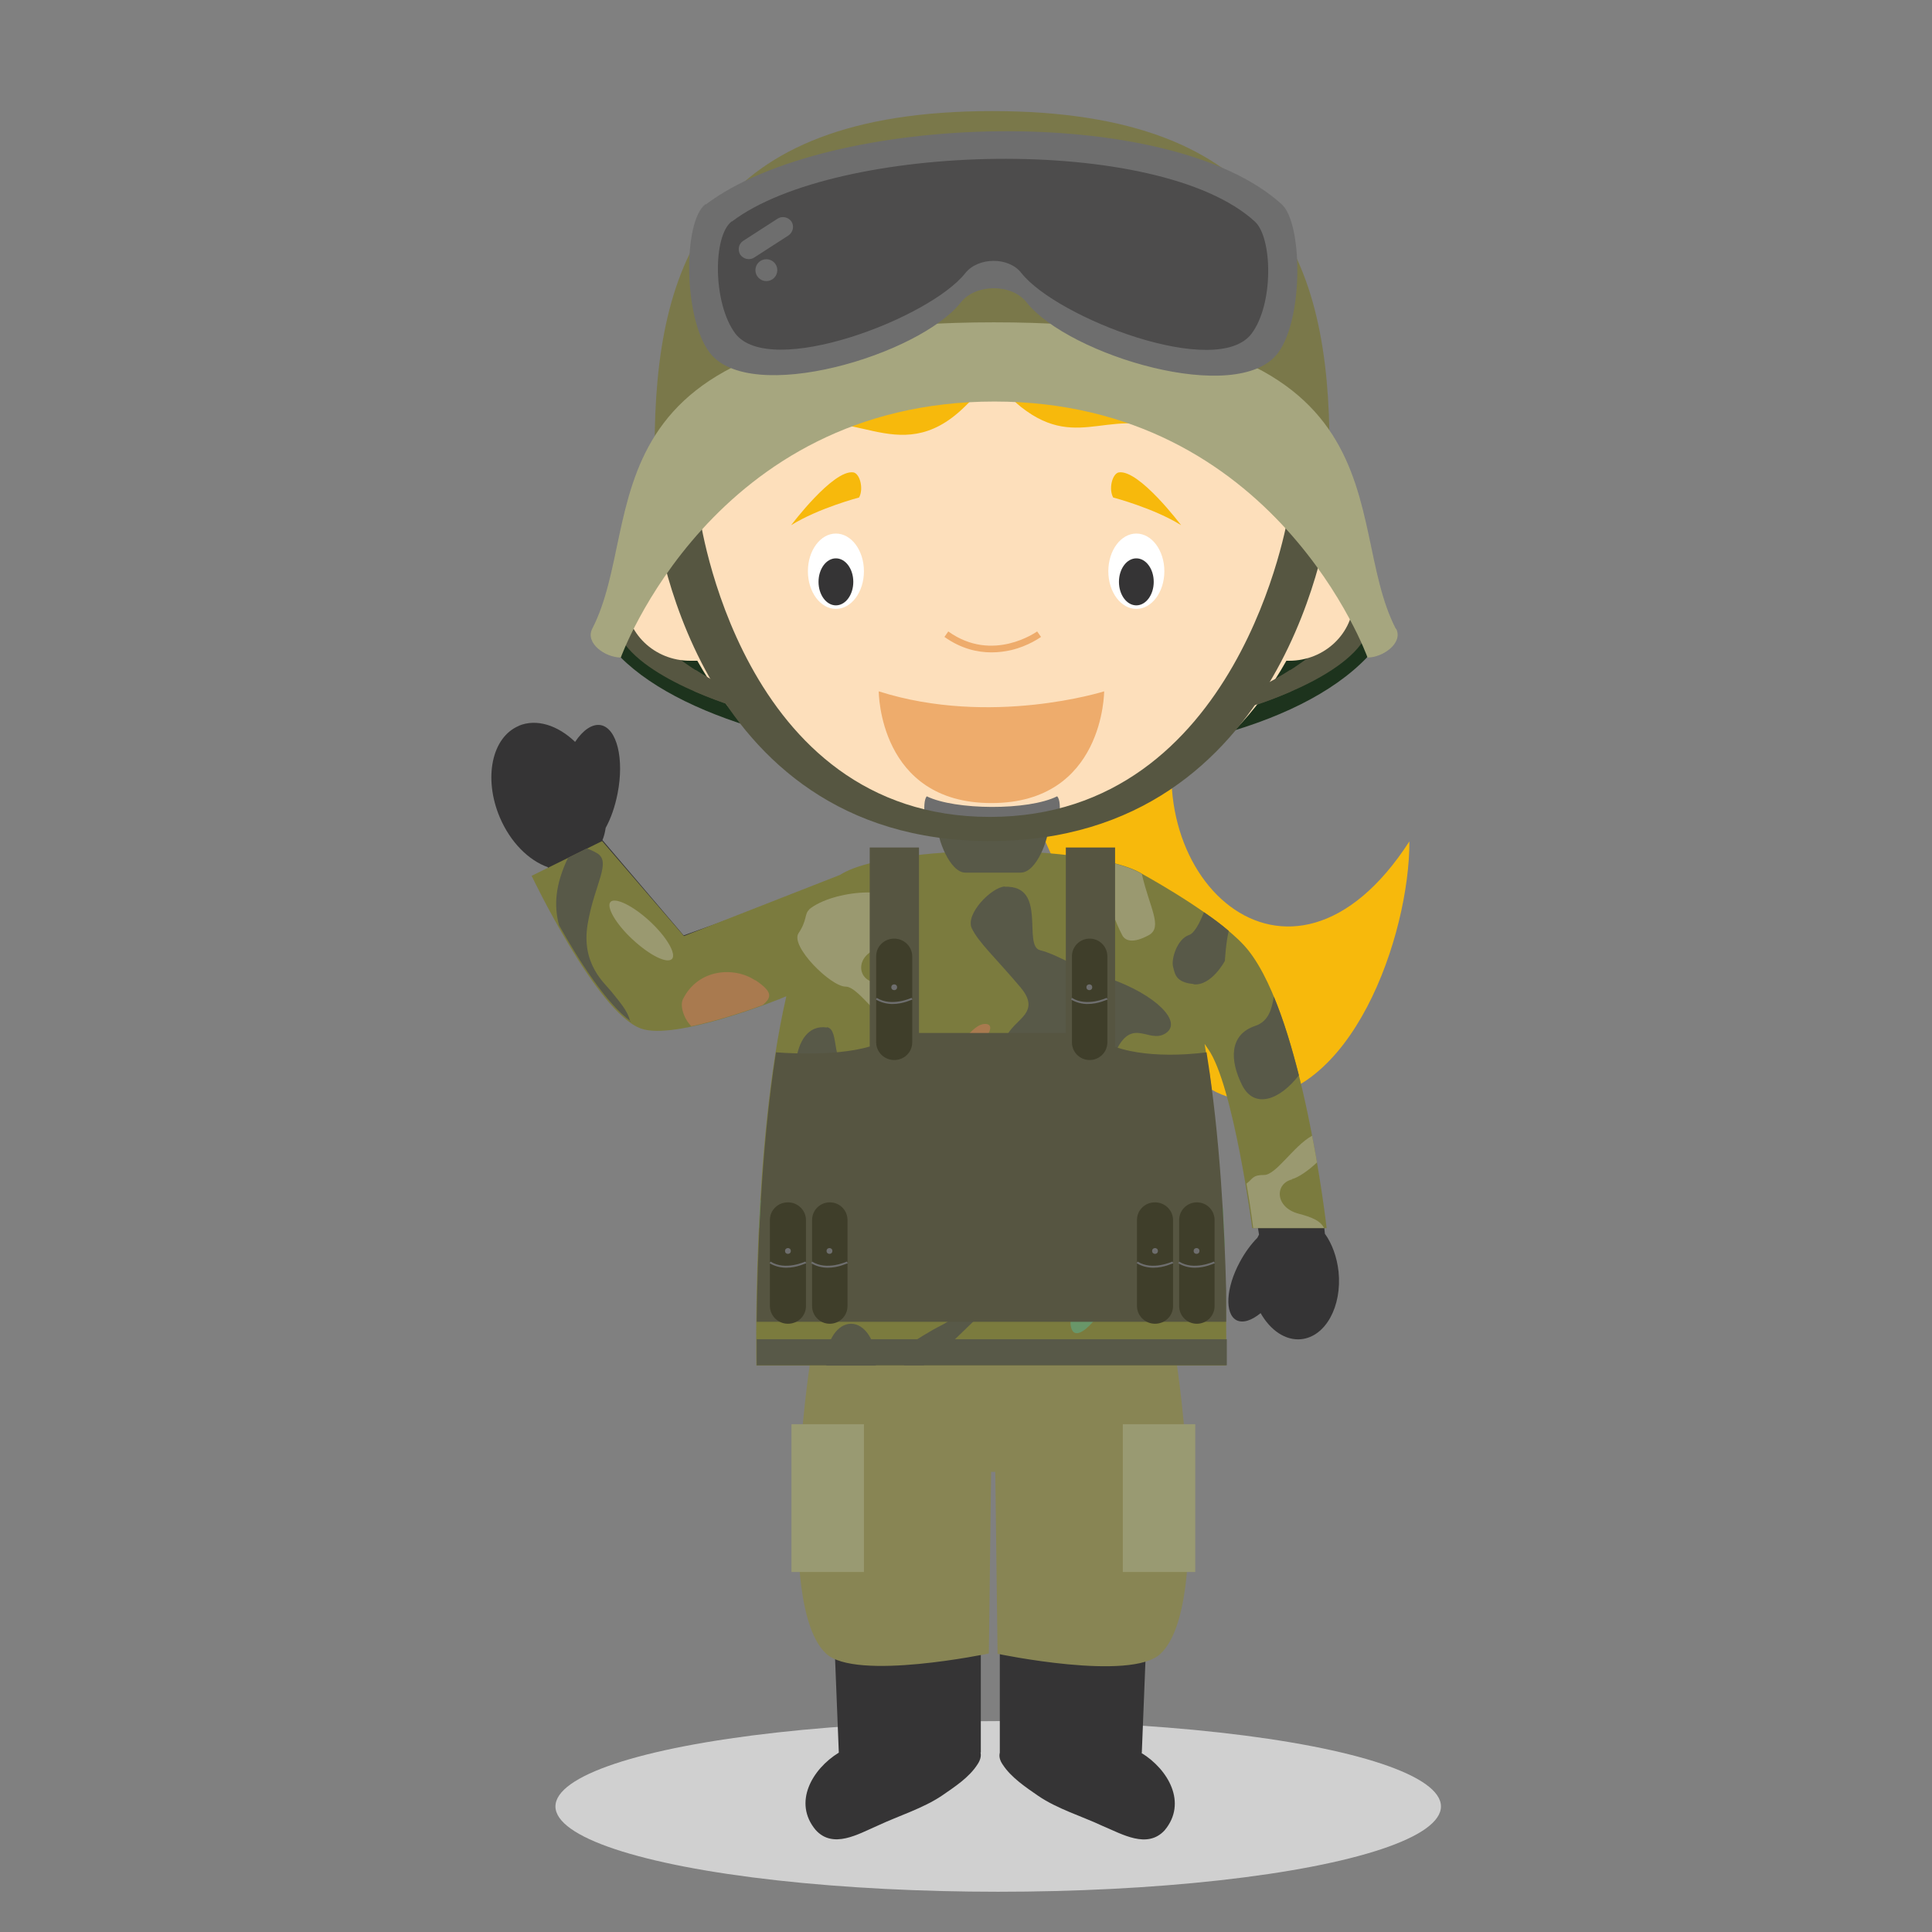 <?xml version="1.0" encoding="UTF-8"?>
<svg id="Layer_7" xmlns="http://www.w3.org/2000/svg" version="1.1" viewBox="0 0 600 600">
  <rect x="0" y="0" width="600" height="600" fill="#808080" stroke="none"/>
  <!-- Generator: Adobe Illustrator 29.1.0, SVG Export Plug-In . SVG Version: 2.1.0 Build 142)  -->
  <defs>
    <style>
      .st0 {
        fill: #565541;
      }

      .st1 {
        fill: #699669;
      }

      .st2 {
        fill: #eeac6c;
      }

      .st3 {
        fill: #353435;
      }

      .st4 {
        fill: #4d4c4c;
      }

      .st5 {
        fill: #d0d0d0;
      }

      .st6 {
        fill: #585948;
      }

      .st7 {
        fill: #9a9970;
      }

      .st8 {
        fill: #fddfbb;
      }

      .st9 {
        fill: #565641;
      }

      .st10 {
        fill: #7b7b3e;
      }

      .st11 {
        fill: #a97a4f;
      }

      .st12 {
        fill: #fff;
      }

      .st13 {
        fill: #f7b90c;
      }

      .st14 {
        fill: #888554;
      }

      .st15 {
        fill: #305530;
      }

      .st16 {
        fill: #7a784a;
      }

      .st17 {
        fill: #a6a67f;
      }

      .st18 {
        fill: #3f3e2a;
      }

      .st19 {
        fill: #1d331d;
      }

      .st20 {
        fill: #6e6e6e;
      }

      .st21 {
        fill: #999a72;
      }
    </style>
  </defs>
  <g id="Soldier">
    <ellipse class="st5" cx="310" cy="561" rx="137.5" ry="26.5"/>
    <g>
      <g>
        <g>
          <path class="st3" d="M354.6,544.3h0l2.1-52.8h-46.2v52.8h0c-.3,1.2,0,2.4.9,3.7,2.6,4,7.1,7,11,9.7,6,4.1,13.5,6.3,20.1,9.4,6,2.5,13.8,7.2,19.2,1.3,7.1-8.5,1.1-18.9-7.2-24Z"/>
          <path class="st3" d="M304.6,544.3v-52.8h-46.2l2.1,52.8h0c-8.3,5.1-14.3,15.5-7.2,24,5.4,6,13.2,1.3,19.2-1.3,6.6-3.1,14.2-5.4,20.1-9.4,3.9-2.7,8.4-5.6,11-9.7.8-1.2,1.2-2.5.9-3.7h0Z"/>
        </g>
        <g>
          <path class="st14" d="M323.2,423.7h-71.7s-11.2,74.4,5,89.8c9.2,8.7,50.6,0,50.6,0l.7-56.4h1.3l.7,56.5s41.4,8.7,50.6,0c16.3-15.4,5.1-89.7,5.1-89.7h-42.3Z"/>
          <g>
            <rect class="st21" x="245.8" y="442.3" width="22.5" height="45.9"/>
            <rect class="st21" x="348.7" y="442.3" width="22.5" height="45.9"/>
          </g>
        </g>
      </g>
      <path class="st13" d="M437.7,261.3c-37.5,58.1-87.5,9.6-70.5-41.8,12.3-37.3-54.7,12.1-54.7,12.1,0,0,39.2,108.2,73.3,109.8,34,1.6,52-51.3,51.9-80.1Z"/>
      <g>
        <g>
          <path class="st3" d="M161.1,225.4c5.5-2.3,12.1-.2,17.5,5,2.4-3.6,5.3-5.7,8-5.2,5,1,7.3,10.5,5.2,21.2-.8,4.1-2.1,7.8-3.7,10.7-.2,1.3-.5,2.6-1,3.8h0s25.2,29.6,25.2,29.6l53.5-19.2s-9.1,14.4-11.3,19.7c-1.6,3.8-4.8,16-4.8,16,0,0-39.1,15.9-50.2,11.9-13.7-5-29.4-49.6-29.4-49.6h0c-5.9-2.1-11.6-7.7-14.9-15.5-5.1-12.1-2.5-24.9,6-28.4Z"/>
          <path class="st3" d="M388.2,297.4c16.8,21.5,23.3,86.1,23.3,86.1h0s0,0,0-.3c2.2,3.1,3.7,7.2,4.2,11.7,1.1,10.8-4,20.2-11.6,21-4.9.5-9.6-2.8-12.6-8.1-2.8,2.3-5.5,3.2-7.5,2.2-3.7-2-3.3-10,1-18,1.6-3,3.5-5.6,5.5-7.6.2-.3.3-.7.5-1,0,0-7.3-46.7-15.1-57.7-3.9-5.5-6.4-8.6-7.3-11.1-.7-2-1.5-5.7-1.8-7.2-2.5-11.1-16.2-36.1-16.2-36.1,0,0,29.5,15.5,37.7,25.9Z"/>
        </g>
        <g>
          <path class="st10" d="M389.2,381.4h22.8s-7.3-64.6-24.2-86.1c-7.4-9.5-29-21.6-32.9-23.8-9.6-6.2-38.5-7.1-38.5-7.1l-8.1.2h-.7l-8.1-.2s-29,1-38.6,7.3l-48.5,19-25.4-29.5-21.9,10.8s20.2,42.4,33.9,47.4c10.6,3.9,42.5-8.8,45.2-10-10.7,46.4-9.3,114.7-9.3,114.7h145.9s.9-54.7-6.7-99.9c.4.5.7,1.1,1.1,1.6,7.8,11,13.7,55.6,13.7,55.6Z"/>
          <path class="st6" d="M235.1,424h145.9s0-3,0-8.1h-146c0,5,0,8,0,8.1Z"/>
          <g>
            <path class="st7" d="M251.3,282.4c7.2-5.9,27.9-8,29.9,0s-.7,10-8,12c-7.3,2-7.3,9.3-2,10.6,5.3,1.3,17.9,14,10.6,14.7-7.3.6-14.6-13.3-19.2-13.3s-17.3-12.6-14.6-16.6c2.7-4,1.8-6,3.3-7.3Z"/>
            <path class="st1" d="M365.2,376.6c6.9,6.3,11.8,26.5,4.2,29.6s-10,.8-13-6.2c-3-7-10.2-5.9-10.8-.5s-11.4,19.7-13,12.6c-1.6-7.1,11.1-16.3,10.5-20.9-.7-4.6,10-18.9,14.4-16.8,4.3,2.1,6.2.9,7.7,2.3Z"/>
            <g>
              <path class="st7" d="M401.2,366.2c2-.5,5.2-2.7,7.8-5.2-.4-2.6-1-5.4-1.5-8.3-5.8,3.2-11.2,12.2-14.9,12.2s-3.4,1.1-5.5,2.7c1.4,8,2.1,13.8,2.1,13.8h22c-1.1-2.3-3.8-3.4-8-4.5-7.3-2-7.3-9.3-2-10.6Z"/>
              <path class="st1" d="M379.7,375.1c-1.8,2.6-2.8,5-1.8,6.4,1.9,2.9,2,4.7,2.5,6-.2-4-.4-8.1-.6-12.4Z"/>
            </g>
            <path class="st11" d="M287.6,343.2c4.4,4,17,5.4,18.2,0,1.2-5.4-.4-6.8-4.9-8.1-4.5-1.4-4.5-6.3-1.2-7.2,3.2-.9,10.9-9.5,6.5-9.9-4.4-.4-8.9,9-11.7,9s-10.5,8.6-8.9,11.3c1.6,2.7,1.1,4.1,2,5Z"/>
            <path class="st6" d="M256.8,319.1c-11.7-1.7-12,20.5-6,29.1,6,8.6,14.6,12.4,18.6,4.5,4-7.9,4-15.8-4-18.5-8-2.7-4.3-14.5-8.6-15.2Z"/>
            <path class="st15" d="M317.3,359.1c-.9,8,14,7.7,19.8,3.5,5.7-4.2,8.1-10.1,2.7-12.6s-10.8-2.4-12.4,3c-1.6,5.4-9.7,3.2-10.1,6.1Z"/>
            <path class="st6" d="M403.4,334c-2.2-8.6-4.7-17.1-7.8-24.5-.6,3.6-1.5,7.7-5.8,9.1-8,2.7-8,10.6-4,18.5,3.8,7.4,11.7,4.5,17.6-3.2Z"/>
            <path class="st11" d="M375.6,332.8c-.6-.3-1.2-.6-1.9-.9-8.6-4-23.7-3.3-29.9,5.3-2,2.8,2.7,10,10,9.3,7.3-.7,13.3-2.7,19.9-6,1-.5,2-1,2.7-1.4-.3-2.1-.5-4.2-.8-6.3Z"/>
            <path class="st11" d="M234.6,304.5c-6.5-4.4-17.8-3.7-22.5,5.8-1,2,.2,6,2.6,8.4,7.7-1.6,16.3-4.4,22.2-6.6,2.9-2.5,3-4.1-2.3-7.7Z"/>
            <path class="st6" d="M195.7,317.3c-.6-3.5-4.3-7.3-5.7-9.2-2.1-2.7-9.6-8.6-7.5-21.1,2.1-12.5,7.6-19.4,2.8-22.1-1.2-.7-2.2-1.1-3.1-1.4l-5.8,2.9c-4,8.4-4.4,14.8-2.8,20.9,6.1,10.9,14.8,24.5,22.3,29.9Z"/>
            <path class="st6" d="M306,406.8c7.9-7.2,12.9-14.4,11.3-29.4-.2-2.1-2.2-3.8-7.7-3-5.5.8-2.8,9.2-5.3,21.6-2.6,12.4-11.7,15.2-14.6,17-2.8,1.8-11.4,5.6-8.9,11h6c5.7-3.5,13.9-12.3,19.3-17.2Z"/>
            <path class="st7" d="M356.8,290.4c4.4-2.5.2-8.5-2.2-19-2.4-1.4-5.8-2.6-9.6-3.5-1.7,6.5-1.2,13.4,3.5,22.5.9,1.8,3.4,2.7,8.3,0Z"/>
            <path class="st7" d="M208.7,297.8c-1.5,1.6-6.9-1.1-12.2-6-5.3-4.9-8.3-10.2-6.9-11.7s6.9,1.1,12.2,6c5.3,4.9,8.3,10.2,6.9,11.7Z"/>
            <path class="st1" d="M254.2,377.2c0-2.4-6.5-4.4-14.5-4.4s-2.4,0-3.5.1c-.2,2.9-.3,5.7-.4,8.5,1.2.1,2.6.2,3.9.2,8,0,14.5-2,14.5-4.4Z"/>
            <path class="st6" d="M272,422.7c0-6.4-3.5-11.6-7.7-11.6s-7.7,5.2-7.7,11.6,0,.9,0,1.4h15.4c0-.4,0-.9,0-1.4Z"/>
            <path class="st11" d="M269.4,376.4s-4.3-6.1-3.7,3.2c.5,9.3,5.4,24.3,7,25.3,1.6,1.1,6.4,2.1,5.4-3.8-1.1-5.9-5.2-11.9-6.1-13.4-.9-1.5,2.1-7.9,6.3-13.3,4.1-5.4,1.2-5.8,0-7.2-1.2-1.4-1.7-1.2-5.2,4l-3.5,5.2Z"/>
            <path class="st6" d="M312,275.4c13.4-.6,5.5,18.3,11,19.7,5.5,1.4,8.2,4.1,21.9,8.9,13.7,4.8,22.6,13.3,17.1,16.9-5.5,3.6-11-6.4-16.4,7.8-5.5,14.3-15.1,17.7-21.9,13.9-6.8-3.8-12.3-11.8-11.6-18.8s12.3-8.3,4.8-17.2c-7.5-8.9-13-13.9-15.1-18.3s6.1-12.8,10.3-13Z"/>
            <path class="st6" d="M370.7,305.7c5.6.5,9.7-7.3,9.7-7.3,0,0,.3-5.7,1.2-9.3-2.3-2-5-4-7.7-5.8-1.3,3.3-3,6.6-4.7,7.1-3.7,1.3-5.5,7.5-4.9,9.8s.8,4.9,6.4,5.4Z"/>
          </g>
        </g>
        <g>
          <path class="st0" d="M374.7,326.8s-16.6,2.5-28.4-1.7v-61.9h-15.3v57.6h-45.6v-57.6h-15.3v61.8c-11.4,3.4-29.1,1.8-29.1,1.8-4.8,30.5-5.8,65.1-6,83.7h145.8v-9.7c-.5-19.4-1.9-48-6.1-74Z"/>
          <g>
            <g>
              <path class="st18" d="M250.3,405.6c0,3.1-2.5,5.5-5.6,5.5h0c-3.1,0-5.6-2.5-5.6-5.5v-26.7c0-3.1,2.5-5.5,5.6-5.5h0c3.1,0,5.6,2.5,5.6,5.5v26.7Z"/>
              <path class="st20" d="M244.2,393.7c-1.7,0-3.5-.4-5.2-1.4l.3-.5c4.6,2.9,10.7,0,10.8,0l.3.5c-.2,0-2.9,1.4-6.2,1.4Z"/>
              <circle class="st20" cx="244.7" cy="388.5" r=".9"/>
            </g>
            <g>
              <path class="st18" d="M263.2,405.6c0,3.1-2.5,5.5-5.5,5.5h0c-3.1,0-5.5-2.5-5.5-5.5v-26.7c0-3.1,2.5-5.5,5.5-5.5h0c3.1,0,5.5,2.5,5.5,5.5v26.7Z"/>
              <path class="st20" d="M257.1,393.7c-1.7,0-3.5-.4-5.2-1.4l.3-.5c4.6,2.9,10.7,0,10.8,0l.3.5c-.2,0-2.9,1.4-6.2,1.4Z"/>
              <circle class="st20" cx="257.6" cy="388.5" r=".9"/>
            </g>
            <g>
              <path class="st18" d="M364.3,405.6c0,3.1-2.5,5.5-5.6,5.5h0c-3.1,0-5.6-2.5-5.6-5.5v-26.7c0-3.1,2.5-5.5,5.6-5.5h0c3.1,0,5.6,2.5,5.6,5.5v26.7Z"/>
              <path class="st20" d="M358.2,393.7c-1.7,0-3.5-.4-5.2-1.4l.3-.5c4.6,2.9,10.7,0,10.8,0l.3.5c-.2,0-2.9,1.4-6.2,1.4Z"/>
              <circle class="st20" cx="358.7" cy="388.5" r=".9"/>
            </g>
            <g>
              <path class="st18" d="M377.2,405.6c0,3.1-2.5,5.5-5.5,5.5h0c-3.1,0-5.5-2.5-5.5-5.5v-26.7c0-3.1,2.5-5.5,5.5-5.5h0c3.1,0,5.5,2.5,5.5,5.5v26.7Z"/>
              <path class="st20" d="M371.1,393.7c-1.7,0-3.5-.4-5.2-1.4l.3-.5c4.6,2.9,10.7,0,10.8,0l.3.5c-.2,0-2.9,1.4-6.2,1.4Z"/>
              <circle class="st20" cx="371.6" cy="388.5" r=".9"/>
            </g>
            <g>
              <path class="st18" d="M283.3,323.7c0,3.1-2.5,5.5-5.6,5.5h0c-3.1,0-5.6-2.5-5.6-5.5v-26.7c0-3.1,2.5-5.5,5.6-5.5h0c3.1,0,5.6,2.5,5.6,5.5v26.7Z"/>
              <path class="st20" d="M277.2,311.8c-1.7,0-3.5-.4-5.2-1.4l.3-.5c4.6,2.9,10.7,0,10.8,0l.3.5c-.2,0-2.9,1.4-6.2,1.4Z"/>
              <circle class="st20" cx="277.7" cy="306.6" r=".9"/>
            </g>
            <g>
              <path class="st18" d="M343.9,323.7c0,3.1-2.5,5.5-5.5,5.5h0c-3.1,0-5.5-2.5-5.5-5.5v-26.7c0-3.1,2.5-5.5,5.5-5.5h0c3.1,0,5.5,2.5,5.5,5.5v26.7Z"/>
              <path class="st20" d="M337.8,311.8c-1.7,0-3.5-.4-5.2-1.4l.3-.5c4.6,2.9,10.7,0,10.8,0l.3.5c-.2,0-2.9,1.4-6.2,1.4Z"/>
              <circle class="st20" cx="338.3" cy="306.6" r=".9"/>
            </g>
          </g>
        </g>
      </g>
      <g>
        <g>
          <path class="st19" d="M192.7,204.1c41,41,188.7,45.2,231.9,0,9.9-10.4-16.2-55.2-16.2-55.2l-90.2-34.2-92.8,19.7-32.6,56.5s-2.3,10.9,0,13.3Z"/>
          <path class="st9" d="M196.9,188c6.4,16.2,31.3,26.7,31.3,26.7l1.4,5.2s-32.3-9.4-37.7-23.7c-.8-2.2,4.2-10.4,5-8.1Z"/>
          <path class="st9" d="M419.8,188c-6.4,16.2-31.3,26.7-31.3,26.7l-1.4,5.2s32.3-9.4,37.7-23.7c.8-2.2-4.2-10.4-5-8.1Z"/>
        </g>
        <path class="st6" d="M299.9,271h17.1c4.9,0,8.8-10.5,8.8-15.3h-34.8c0,4.8,4,15.3,8.8,15.3Z"/>
        <path class="st8" d="M411.5,170c.8-5.1,1.2-10.4,1.2-15.7,0-57.8-46.9-104.7-104.7-104.7s-104.7,46.9-104.7,104.7.4,10.1,1.1,15c-6,3.3-10.1,9.5-10.1,16.7,0,10.6,8.9,19.2,20,19.2s1.5,0,2.2-.1c17.9,32.1,52.2,53.8,91.5,53.8s73.6-21.7,91.5-53.7c.3,0,.6,0,.9,0,11,0,20-8.6,20-19.2s-3.5-12.5-8.9-16Z"/>
        <path class="st2" d="M307.9,249.4c35,0,35-34.7,35-34.7,0,0-35.1,11.1-70,0,0,0,0,34.7,35,34.7Z"/>
        <path class="st2" d="M307.9,202.6c-4.3,0-9.4-1.1-14.6-4.8l1.2-1.7c13.8,9.9,27.4.1,27.6,0l1.2,1.7c-.2.1-3.8,2.8-9.3,4.1-1.8.4-3.8.7-6.1.7Z"/>
        <g>
          <g>
            <ellipse class="st12" cx="259.6" cy="177.4" rx="8.7" ry="11.7"/>
            <ellipse class="st12" cx="352.9" cy="177.4" rx="8.7" ry="11.7"/>
          </g>
          <g>
            <ellipse class="st3" cx="259.6" cy="180.7" rx="5.4" ry="7.3"/>
            <ellipse class="st3" cx="352.9" cy="180.7" rx="5.4" ry="7.3"/>
          </g>
        </g>
        <g>
          <path class="st13" d="M245.7,163.1c8.5-5.3,21.1-8.6,21.1-8.6,1.5-2.8.2-7.5-1.8-7.8-6.3-.9-19.3,16.4-19.3,16.4Z"/>
          <path class="st13" d="M366.8,163.1c-8.5-5.3-21.1-8.6-21.1-8.6-1.5-2.8-.2-7.5,1.8-7.8,6.3-.9,19.3,16.4,19.3,16.4Z"/>
          <path class="st13" d="M416.7,148.4c-9.2-7-5.7-31.8-8.7-37.6-18.6-36.3-56.5-61.2-100.1-61.2s-82.3,25.4-100.7,62.4c-5.1,14.5,3,27.1-8.5,35.3-.9,22.4,5.3,30,5.3,30,0,0,19.2-26.3,41.5-42,17.5-12.3,33.1,11.5,54-8.9,1.9-1.8,8.8-8.8,8.8-8.8,0,0,5.7,6.4,8.8,8.8,18.5,14.6,28.8-2,49.6,9.3,17,9.2,46.1,42.9,46.1,42.9,0,0,4.1-17.9,4-30.2Z"/>
        </g>
        <g>
          <g>
            <path class="st20" d="M328.3,258.1h-40.5s-1.7-8.7,0-10.8c8.8,4.3,31.5,4.5,40.5,0,1.9,1.9,0,10.8,0,10.8Z"/>
            <path class="st9" d="M217.2,159.8s12.4,93.9,90.2,93.9,92.7-93.9,92.7-93.9h12.8s-12.3,101.4-105.5,101.4-104.1-101.4-104.1-101.4h13.9Z"/>
            <path class="st9" d="M216.1,208.1c6.5,4.2,12.1,6.5,12.1,6.5l1.4,5.2s-6.3-1.8-13.9-5.1l.3-6.6Z"/>
            <path class="st9" d="M400.6,208.1c-6.5,4.2-12.1,6.5-12.1,6.5l-1.4,5.2s6.3-1.8,13.9-5.1l-.3-6.6Z"/>
            <path class="st16" d="M203.3,139.3c0-57.9,16.9-104.8,104.8-104.8s104.8,46.9,104.8,104.8l-103.8-23.4-105.9,23.4Z"/>
            <path class="st17" d="M433.6,195.3c2.2,4.3-4,8.9-8.9,8.9,0,0-28.4-79.5-115.9-79.5s-116,79.5-116,79.5c-4.9,0-11.1-4.5-8.9-8.9,17.6-34-6.6-95.2,124.8-95.2s107.2,61.3,124.8,95.2Z"/>
          </g>
          <g>
            <path class="st20" d="M219.1,63.4c-7,5.3-6.9,35.2,1.2,46,12.5,16.7,65.2.9,78.1-15.5,4.6-5.8,15.8-5.9,20.4,0,13,16.4,65.6,32.4,78.1,15.7,8-10.8,7.6-40.2,1.2-46.1-35-32-141.1-28.6-178.9,0Z"/>
            <path class="st4" d="M227.3,68.7c-6,4.5-5.9,25.5,1,34.8,10.7,14.3,60.4-4.6,71.5-18.7,4-5,13.5-5.1,17.4,0,11.1,14,60.8,33.1,71.5,18.8,6.9-9.2,6.5-29.8,1-34.8-29.9-27.4-130.1-24.5-162.4,0Z"/>
            <path class="st20" d="M245.8,68.8c.9,1.4.5,3.3-.9,4.3l-10.7,6.9c-1.4.9-3.3.5-4.3-.9h0c-.9-1.5-.5-3.4.9-4.3l10.7-6.9c1.4-.9,3.3-.5,4.3.9h0Z"/>
            <circle class="st20" cx="238" cy="83.9" r="3.4"/>
          </g>
        </g>
      </g>
    </g>
  </g>
</svg>